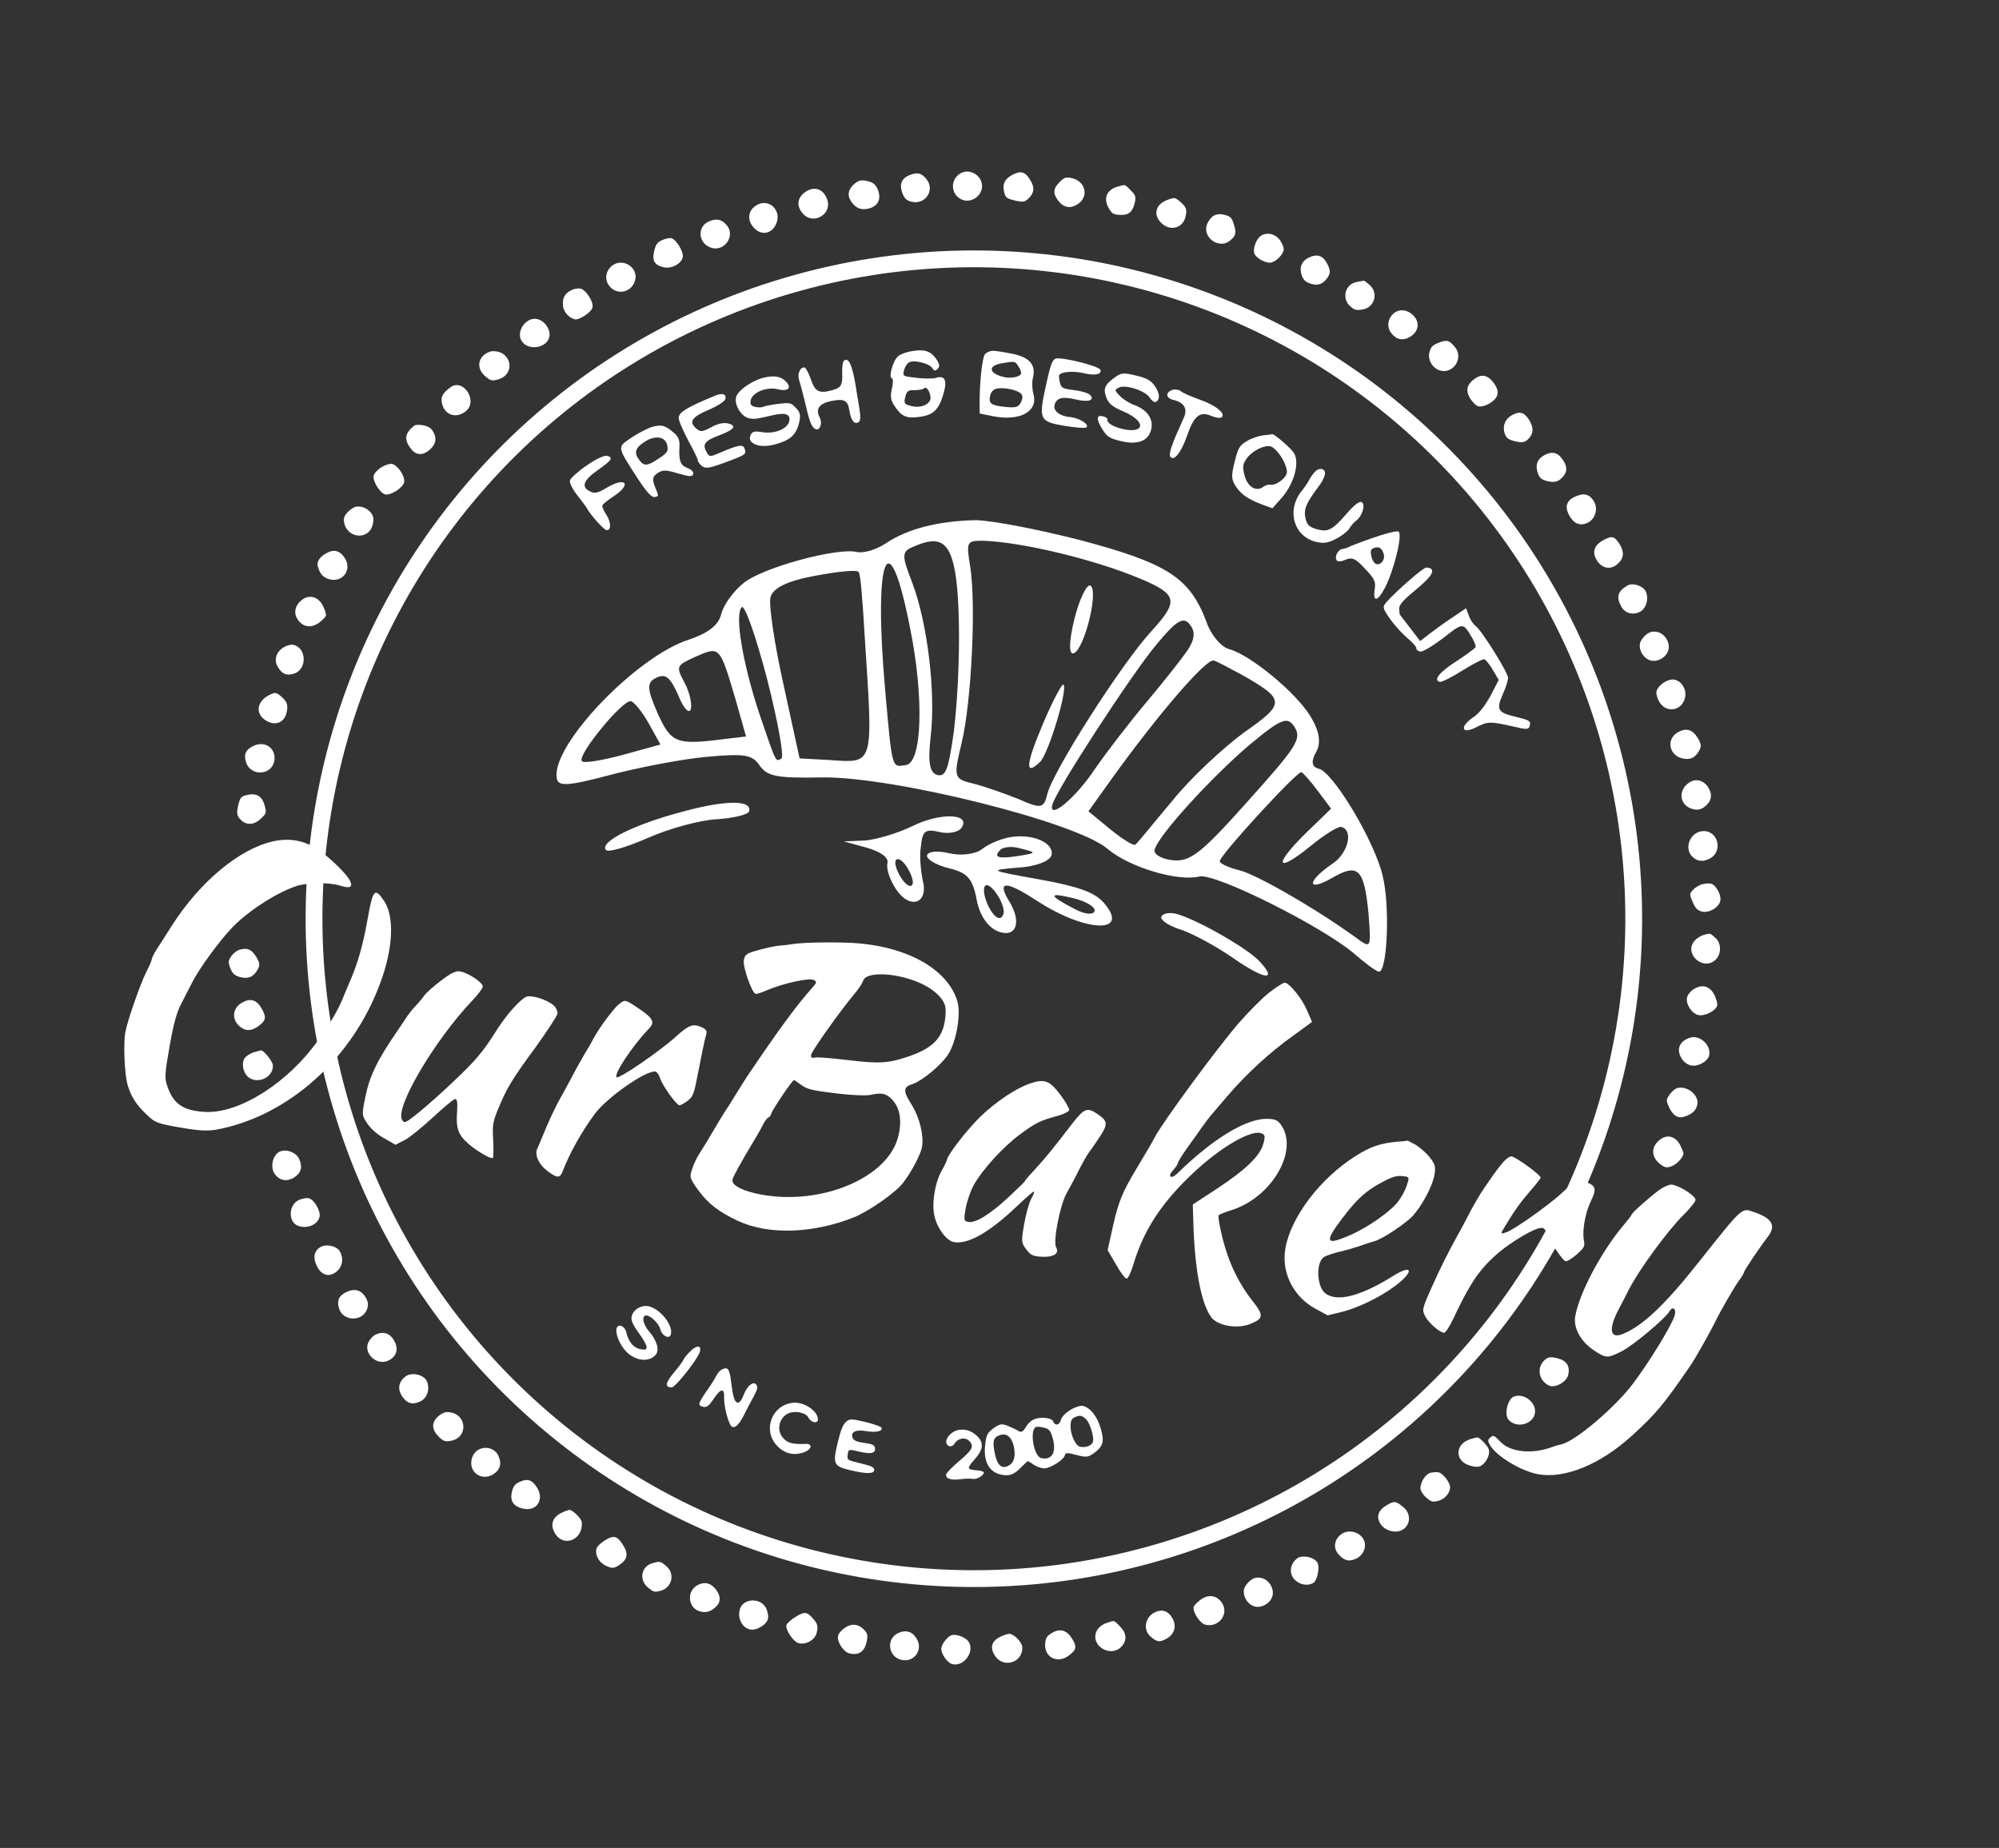 <svg width="238" height="220" viewBox="0 0 238 220" fill="none" xmlns="http://www.w3.org/2000/svg">
<rect x="0" y="0" width="238" height="220" fill="#333333" stroke="none"/>
<circle cx="115.949" cy="109.377" r="78.56" transform="rotate(13.531 115.949 109.377)" stroke="white" stroke-width="2"/>
<path d="M133.135 22.199C131.788 22.543 131.324 23.578 131.993 24.766C132.364 25.405 132.545 25.544 133.277 25.577C134.33 25.663 134.827 25.281 135.094 24.175C135.267 23.452 135.204 23.222 134.642 22.68C133.898 21.904 134.005 21.954 133.135 22.199Z" fill="white"/>
<path d="M138.923 23.83C137.689 24.297 137.31 25.377 138.061 26.322C139.067 27.591 140.781 27.311 141.14 25.82C141.357 24.917 141.254 24.654 140.483 23.99C139.888 23.489 139.82 23.473 138.923 23.83Z" fill="white"/>
<path d="M126.148 21.687C125.367 22.454 125.344 23.046 126.015 23.924C126.635 24.718 127.436 24.863 128.253 24.343C129.675 23.491 129.293 21.608 127.646 21.212C126.947 21.043 126.717 21.107 126.148 21.687Z" fill="white"/>
<path d="M144.375 25.762C144.079 26.002 143.745 26.495 143.648 26.901C143.289 28.391 145.185 29.636 146.392 28.684C147.158 28.08 147.239 27.742 146.881 26.652C146.655 25.905 146.479 25.744 145.757 25.57C145.171 25.429 144.772 25.5 144.375 25.762Z" fill="white"/>
<path d="M120.592 20.78C119.64 21.268 119.324 21.884 119.546 22.846C119.715 23.531 119.834 23.631 120.827 23.87C121.751 24.093 121.999 24.057 122.429 23.659C123.143 22.971 123.222 22.345 122.657 21.421C122.058 20.44 121.567 20.298 120.592 20.78Z" fill="white"/>
<path d="M150.145 28.059C149.586 28.402 149.134 29.584 149.348 30.184C149.515 30.678 150.539 31.283 151.186 31.271C151.782 31.272 152.67 30.458 152.833 29.781C152.882 29.578 152.731 29.112 152.486 28.742C151.978 27.879 150.929 27.579 150.145 28.059Z" fill="white"/>
<path d="M114.267 20.691C112.963 21.547 113.306 23.493 114.795 23.851C115.674 24.063 116.659 23.44 116.877 22.537C117.23 21.069 115.514 19.868 114.267 20.691Z" fill="white"/>
<path d="M156.03 30.574C155.111 30.926 154.695 31.662 154.916 32.527C155.103 33.337 155.438 33.632 156.362 33.855C157.084 34.028 157.75 33.639 158.182 32.836C158.398 32.434 158.367 32.068 158.041 31.44C157.554 30.487 156.928 30.217 156.03 30.574Z" fill="white"/>
<path d="M108.6 20.737C107.366 21.109 106.99 21.878 107.467 23.068C107.708 23.652 107.941 23.875 108.55 24.021C110.151 24.407 111.34 22.639 110.333 21.369C109.787 20.665 109.347 20.511 108.6 20.737Z" fill="white"/>
<path d="M161.537 33.571C160.143 33.809 159.702 35.542 160.768 36.468C161.278 36.925 161.459 36.968 162.229 36.843C163.667 36.616 164.159 34.871 163.053 33.912C162.736 33.645 162.458 33.411 162.408 33.423C162.362 33.412 161.964 33.483 161.537 33.571Z" fill="white"/>
<path d="M101.801 21.823C101.002 22.467 100.823 23.212 101.313 23.951C101.877 24.78 102.504 25.05 103.392 24.834C104.582 24.547 104.991 23.642 104.463 22.464C104.211 21.926 103.95 21.72 103.273 21.557C102.597 21.394 102.271 21.459 101.801 21.823Z" fill="white"/>
<path d="M166.081 37.197C165.253 37.762 165.032 38.879 165.635 39.645C166.272 40.467 167.05 40.606 167.889 40.092C168.835 39.532 169.052 38.533 168.432 37.739C167.789 36.939 166.819 36.706 166.081 37.197Z" fill="white"/>
<path d="M95.93 22.823C95.018 23.44 94.811 24.298 95.37 25.149C96.659 27.131 99.486 25.399 98.309 23.348C97.772 22.407 96.864 22.212 95.93 22.823Z" fill="white"/>
<path d="M171.429 40.752C170.565 41.07 170.347 41.28 170.179 41.98C169.988 42.77 170.441 43.667 171.237 44.026C172.875 44.755 174.377 42.68 173.206 41.299C172.558 40.522 172.27 40.429 171.429 40.752Z" fill="white"/>
<path d="M90.052 24.442C88.961 25.111 88.91 26.412 89.959 27.31C90.809 28.04 91.898 27.776 92.401 26.679C93.13 25.039 91.535 23.533 90.052 24.442Z" fill="white"/>
<path d="M175.702 45.006C174.65 45.708 174.448 46.447 175.025 47.422C175.322 47.876 175.742 48.311 175.99 48.371C176.734 48.55 178.1 47.732 178.274 47.01C178.377 46.581 178.244 46.143 177.868 45.622C177.185 44.694 176.491 44.503 175.702 45.006Z" fill="white"/>
<path d="M84.413 26.358C82.9 26.997 83.154 29.112 84.795 29.531C86.306 29.895 87.529 28.087 86.579 26.879C85.976 26.113 85.344 25.961 84.413 26.358Z" fill="white"/>
<path d="M179.977 49.45C179.149 49.919 178.836 50.823 179.192 51.721C179.371 52.17 179.637 52.354 180.403 52.538C181.17 52.723 181.491 52.68 181.854 52.362C182.58 51.724 182.641 50.975 182.098 50.056C181.477 49.07 180.946 48.895 179.977 49.45Z" fill="white"/>
<path d="M78.817 28.594C78.256 28.841 78.073 29.107 77.883 29.898C77.611 31.027 77.914 31.553 78.996 31.814C79.921 32.036 81.092 31.434 81.282 30.644C81.434 30.012 80.532 28.505 79.924 28.358C79.721 28.31 79.221 28.404 78.817 28.594Z" fill="white"/>
<path d="M183.845 54.202C183.072 54.637 182.807 55.242 183.028 56.107C183.231 56.849 183.459 57.095 184.203 57.274C185.105 57.491 185.543 57.357 186.095 56.75C186.657 56.097 186.607 55.416 185.912 54.532C185.389 53.833 184.701 53.715 183.845 54.202Z" fill="white"/>
<path d="M73.001 31.541C72.179 32.083 71.929 33.122 72.454 33.917C73.326 35.25 75.253 34.877 75.628 33.319C75.975 31.874 74.249 30.718 73.001 31.541Z" fill="white"/>
<path d="M187.791 59.022C186.534 59.484 186.231 60.247 186.826 61.345C187.352 62.332 188.109 62.657 188.995 62.249C189.959 61.812 190.319 60.514 189.726 59.607C189.236 58.868 188.66 58.681 187.791 59.022Z" fill="white"/>
<path d="M68.058 34.532C67.251 34.911 66.952 35.46 67.022 36.36C67.079 37.114 67.716 37.841 68.437 38.014C68.956 38.139 70.405 37.174 70.541 36.61C70.698 35.955 69.78 34.516 69.126 34.359C68.828 34.311 68.361 34.365 68.058 34.532Z" fill="white"/>
<path d="M190.83 64.339C189.777 64.945 189.531 65.77 190.119 66.699C190.678 67.646 191.676 67.862 192.47 67.241C193.325 66.563 193.437 65.802 192.86 64.827C192.221 63.814 191.905 63.738 190.83 64.339Z" fill="white"/>
<path d="M63.536 37.958C62.31 38.093 61.474 39.683 62.129 40.629C62.922 41.799 65.085 41.436 65.4 40.126C65.627 39.082 64.587 37.853 63.536 37.958Z" fill="white"/>
<path d="M193.707 69.736C192.587 70.422 192.407 71.072 193.036 72.226C193.448 72.994 194.384 73.267 195.225 72.848C196.004 72.486 196.364 71.188 195.918 70.364C195.552 69.703 194.328 69.336 193.707 69.736Z" fill="white"/>
<path d="M58.6 41.81C58.285 41.83 57.798 42.071 57.513 42.361C56.816 43.077 56.931 44.084 57.804 44.819C58.4 45.321 58.557 45.359 59.192 45.201C61.472 44.651 60.963 41.71 58.6 41.81Z" fill="white"/>
<path d="M196.007 75.545C195.655 75.819 195.333 76.267 195.267 76.538C195.061 77.396 195.694 78.432 196.552 78.638C197.409 78.844 198.444 78.21 198.651 77.352C198.857 76.494 198.224 75.458 197.367 75.251C196.825 75.121 196.449 75.198 196.007 75.545Z" fill="white"/>
<path d="M53.657 46.09C52.673 46.809 52.446 47.256 52.633 48.065C52.965 49.459 54.37 49.869 55.476 48.941C56.935 47.739 55.178 45.023 53.657 46.09Z" fill="white"/>
<path d="M198.839 80.932C198.131 81.096 197.355 81.745 197.224 82.287C197.159 82.558 197.293 83.092 197.527 83.507C198.327 84.941 200.227 84.682 200.613 83.079C200.901 81.882 199.906 80.663 198.839 80.932Z" fill="white"/>
<path d="M49.335 50.663C48.19 51.558 48.072 52.342 48.931 53.432C49.455 54.131 50.143 54.249 50.853 53.775C51.765 53.159 52.063 52.418 51.667 51.583C51.398 51.016 51.137 50.81 50.461 50.647C50.01 50.539 49.481 50.555 49.335 50.663Z" fill="white"/>
<path d="M199.77 87.175C198.365 87.96 198.685 89.9 200.286 90.285C201.234 90.513 201.856 90.209 202.337 89.298C202.592 88.834 202.539 88.558 202.134 87.863C201.5 86.827 200.762 86.625 199.77 87.175Z" fill="white"/>
<path d="M45.422 55.621C44.974 55.895 44.556 56.344 44.491 56.615C44.339 57.247 45.229 58.704 45.861 58.856C46.515 59.013 47.953 58.093 48.116 57.416C48.273 56.761 47.384 55.401 46.685 55.232C46.437 55.172 45.87 55.347 45.422 55.621Z" fill="white"/>
<path d="M201.121 93.161C199.7 94.109 199.975 95.942 201.576 96.328C202.14 96.463 202.516 96.387 202.958 96.039C203.78 95.401 203.919 94.623 203.406 93.782C202.88 92.892 201.893 92.63 201.121 93.161Z" fill="white"/>
<path d="M42.037 60.468C41.337 60.897 40.892 61.458 40.941 61.948C41.077 64.059 43.889 64.472 44.378 62.441C44.524 61.831 44.476 61.437 44.163 61.051C43.657 60.38 42.63 60.085 42.037 60.468Z" fill="white"/>
<path d="M202.589 98.96C201.229 99.158 200.524 100.899 201.405 101.899C201.99 102.542 202.7 102.665 203.546 102.224C205.265 101.324 204.489 98.701 202.589 98.96Z" fill="white"/>
<path d="M39.044 65.766C38.158 66.174 37.663 66.844 37.837 67.411C38.07 68.327 38.484 68.785 39.274 68.975C40.853 69.355 41.948 67.779 41.036 66.413C40.494 65.59 39.828 65.382 39.044 65.766Z" fill="white"/>
<path d="M202.671 105.262C202.34 105.349 201.842 105.635 201.58 105.931C201.134 106.397 201.134 106.492 201.536 107.401C201.841 108.119 202.107 108.398 202.626 108.523C203.461 108.724 204.62 108.072 204.815 107.259C204.978 106.581 204.298 105.343 203.712 105.202C203.486 105.147 203.025 105.18 202.671 105.262Z" fill="white"/>
<path d="M35.941 71.421C35.12 72.06 34.925 72.968 35.432 73.735C36.042 74.67 37.056 74.819 37.984 74.134C38.393 73.826 38.772 73.44 38.81 73.282C38.848 73.124 38.686 72.607 38.463 72.147C37.919 71.037 36.824 70.726 35.941 71.421Z" fill="white"/>
<path d="M202.892 111.286C202.561 111.374 202.062 111.66 201.8 111.955C200.384 113.477 202.744 115.67 204.251 114.265C204.965 113.577 204.966 112.287 204.234 111.657C203.565 111.066 203.678 111.093 202.892 111.286Z" fill="white"/>
<path d="M33.717 77.096C32.866 77.655 32.598 78.57 33.055 79.349C33.535 80.229 34.117 80.488 34.998 80.199C36.569 79.717 36.542 77.155 34.94 76.769C34.647 76.699 34.086 76.85 33.717 77.096Z" fill="white"/>
<path d="M201.698 117.735C201.311 117.953 200.938 118.412 200.862 118.729C200.672 119.519 201.402 120.65 202.192 120.84C202.936 121.019 204.292 120.342 204.444 119.71C204.498 119.484 204.347 118.922 204.124 118.462C203.591 117.403 202.677 117.135 201.698 117.735Z" fill="white"/>
<path d="M32.099 82.726C30.564 83.455 30.34 84.978 31.653 85.772C32.728 86.46 33.827 86.056 34.11 84.882C34.327 83.979 34.194 83.541 33.582 83.011C32.895 82.392 32.8 82.393 32.099 82.726Z" fill="white"/>
<path d="M201.258 123.528C199.973 123.912 199.542 124.907 200.193 125.971C200.444 126.414 200.869 126.731 201.298 126.834C202.132 127.035 203.314 126.388 203.493 125.643C203.753 124.463 202.414 123.186 201.258 123.528Z" fill="white"/>
<path d="M30.238 88.775C29.274 89.212 28.997 89.766 29.275 90.693C29.866 92.602 32.637 92.29 32.688 90.296C32.721 88.966 31.494 88.217 30.238 88.775Z" fill="white"/>
<path d="M199.667 129.547C199.436 129.611 199.045 129.947 198.795 130.293C198.395 130.865 198.362 131.001 198.638 131.641C199.103 132.78 199.765 133.202 200.545 132.936C201.477 132.634 201.907 132.236 202.075 131.536C202.347 130.407 200.873 129.193 199.667 129.547Z" fill="white"/>
<path d="M29.321 94.669C28.714 94.81 28.575 94.991 28.38 95.804C28.119 96.888 28.194 97.169 28.801 97.721C29.453 98.284 30.364 98.168 31.089 97.435C31.708 96.844 31.73 96.754 31.544 96.04C31.252 94.775 30.545 94.342 29.321 94.669Z" fill="white"/>
<path d="M197.788 135.568C196.535 136.413 196.501 137.743 197.719 138.633C198.245 139.022 198.454 139.048 199.004 138.846C199.604 138.632 200.301 137.916 200.431 137.375C200.459 137.262 200.28 136.813 200.057 136.353C199.559 135.349 198.611 135.026 197.788 135.568Z" fill="white"/>
<path d="M192.694 147.217C191.998 148.029 191.923 148.536 192.409 149.394C192.906 150.302 193.758 150.53 194.659 149.959C196.109 149.09 195.789 147.245 194.098 146.838C193.331 146.654 193.129 146.701 192.694 147.217Z" fill="white"/>
<path d="M28.623 113.037C28.072 113.143 27.375 113.859 27.239 114.423C27.201 114.581 27.306 115.037 27.495 115.441C27.748 115.979 28.008 116.185 28.662 116.342C29.61 116.57 30.232 116.266 30.713 115.355C30.968 114.891 30.915 114.615 30.51 113.921C29.956 113.047 29.533 112.826 28.623 113.037Z" fill="white"/>
<path d="M190.01 152.423C189.03 153.023 188.853 153.96 189.553 154.917C190.27 155.901 190.592 155.955 191.767 155.234C192.859 154.566 192.994 154.001 192.259 152.893C191.672 152.059 190.855 151.886 190.01 152.423Z" fill="white"/>
<path d="M28.818 119.365C27.687 120 27.535 121.325 28.521 122.184C29.213 122.78 29.928 122.785 30.8 122.135C31.667 121.507 31.742 121.096 31.154 120.07C30.57 119.022 29.814 118.793 28.818 119.365Z" fill="white"/>
<path d="M30.185 125.283C29.742 125.439 29.261 125.754 29.105 126.003C28.717 126.626 28.969 127.761 29.569 128.24C30.713 129.137 32.58 128.224 32.489 126.817C32.451 126.378 31.506 125.147 31.123 125.055C31.055 125.039 30.646 125.155 30.185 125.283Z" fill="white"/>
<path d="M183.95 161.873C182.923 162.772 183.155 164.285 184.382 164.939C185.105 165.304 186.5 164.565 186.712 163.684C186.962 162.646 186.506 161.963 185.4 161.697C184.634 161.512 184.313 161.554 183.95 161.873Z" fill="white"/>
<path d="M180.218 166.278C179.5 166.583 179.071 168.366 179.588 168.992C180.453 170.06 182.413 169.648 182.728 168.339C183.038 167.052 181.463 165.765 180.218 166.278Z" fill="white"/>
<path d="M33.14 137.197C32.424 137.693 32.188 138.974 32.678 139.713C33.22 140.536 34.105 140.725 34.995 140.199C35.84 139.662 36.059 138.95 35.623 137.985C35.233 137.127 33.884 136.683 33.14 137.197Z" fill="white"/>
<path d="M174.952 171.371C173.123 172.03 173.23 174.062 175.147 174.523C175.914 174.708 176.212 174.66 176.614 174.279C177.139 173.784 177.43 172.97 177.235 172.494C177.09 172.101 176.233 171.202 175.962 171.136C175.85 171.109 175.395 171.215 174.952 171.371Z" fill="white"/>
<path d="M35.569 142.869C34.762 143.248 34.389 144.305 34.762 145.23C35.263 146.521 37.709 146.274 38.045 144.874C38.209 144.197 37.42 142.813 36.766 142.655C36.495 142.59 35.973 142.679 35.569 142.869Z" fill="white"/>
<path d="M170.349 175.327C169.72 175.462 169.065 176.499 169.122 177.253C169.152 177.523 169.466 178.005 169.823 178.305C170.418 178.807 170.553 178.84 171.211 178.687C172.019 178.5 172.688 177.705 172.642 177.001C172.592 176.416 171.767 175.382 171.288 175.29C171.085 175.241 170.675 175.262 170.349 175.327Z" fill="white"/>
<path d="M38.133 148.477C37.377 148.941 37.232 149.742 37.73 150.745C38.28 151.833 39.171 152.095 40.054 151.4C40.764 150.83 40.952 149.849 40.467 148.991C40.101 148.33 38.832 148.049 38.133 148.477Z" fill="white"/>
<path d="M165.042 179.233C164.063 179.833 163.828 180.612 164.369 181.435C164.888 182.253 166.214 182.596 166.997 182.115C167.977 181.515 168.016 180.163 167.053 179.406C166.157 178.665 165.989 178.672 165.042 179.233Z" fill="white"/>
<path d="M41.318 153.783C40.382 154.202 40.105 154.757 40.338 155.673C40.729 157.319 43.161 157.427 43.71 155.839C43.88 155.331 43.826 154.96 43.524 154.433C43.01 153.593 42.254 153.363 41.318 153.783Z" fill="white"/>
<path d="M159.771 182.598C158.864 183.192 158.677 184.27 159.353 185.03C160.063 185.846 160.655 185.964 161.551 185.511C162.481 185.018 162.814 183.832 162.211 183.066C161.653 182.311 160.509 182.107 159.771 182.598Z" fill="white"/>
<path d="M44.771 158.866C44.429 158.998 44.039 159.43 43.851 159.815C43.238 161.172 44.928 162.677 46.295 161.955C47.197 161.48 47.465 160.661 46.979 159.707C46.492 158.754 45.708 158.446 44.771 158.866Z" fill="white"/>
<path d="M154.377 185.576C153.445 186.378 153.461 187.6 154.395 188.279C155.041 188.769 156.014 188.788 156.478 188.35C156.885 187.947 157.142 186.48 156.846 186.027C156.44 185.332 154.93 185.064 154.377 185.576Z" fill="white"/>
<path d="M48.208 163.92C47.431 164.569 47.331 165.381 47.867 166.227C48.471 167.089 49.092 167.286 50.034 166.844C50.841 166.465 51.214 165.408 50.84 164.482C50.518 163.64 48.934 163.283 48.208 163.92Z" fill="white"/>
<path d="M148.863 188.166C148.511 188.439 148.188 188.887 148.123 189.158C147.916 190.016 148.55 191.052 149.407 191.259C150.264 191.465 151.3 190.83 151.506 189.972C151.713 189.114 151.079 188.078 150.222 187.872C149.681 187.742 149.304 187.818 148.863 188.166Z" fill="white"/>
<path d="M53.212 168.11C52.903 168.107 52.382 168.388 52.064 168.717C51.339 169.451 51.43 170.261 52.281 171.087C52.786 171.566 52.984 171.638 53.602 171.548C55.911 171.172 55.576 168.105 53.212 168.11Z" fill="white"/>
<path d="M142.946 190.445C142.538 190.752 142.158 191.139 142.12 191.297C141.974 191.906 142.863 193.267 143.517 193.424C145.096 193.804 146.354 192.148 145.498 190.844C144.888 189.909 143.874 189.76 142.946 190.445Z" fill="white"/>
<path d="M56.953 172.593C56.562 172.834 56.278 173.219 56.158 173.716C55.783 175.274 57.357 176.369 58.706 175.523C59.546 175.009 59.776 174.252 59.334 173.31C58.927 172.423 57.833 172.112 56.953 172.593Z" fill="white"/>
<path d="M137.529 191.936C136.323 192.482 136.044 194.039 136.996 194.841C137.767 195.504 138.066 195.552 138.923 195.066C139.863 194.528 140.131 193.517 139.543 192.588C139.069 191.781 138.341 191.534 137.529 191.936Z" fill="white"/>
<path d="M61.854 176.424C61.316 176.677 61.11 176.938 60.952 177.592C60.691 178.676 61.108 179.326 62.235 179.597C63.859 179.988 64.843 178.576 63.953 177.12C63.348 176.162 62.818 175.987 61.854 176.424Z" fill="white"/>
<path d="M131.705 193.233C131.211 193.401 130.764 193.771 130.576 194.156C129.724 195.91 132.264 197.452 133.574 195.976C134.198 195.266 134.123 194.388 133.351 193.629C132.585 192.848 132.72 192.88 131.705 193.233Z" fill="white"/>
<path d="M66.809 180.124C65.75 180.658 65.482 181.573 66.081 182.553C67.137 184.312 69.514 183.26 69.254 181.167C69.2 180.795 68.281 179.858 67.852 179.754C67.739 179.727 67.268 179.901 66.809 180.124Z" fill="white"/>
<path d="M125.216 194.418C124.628 194.778 124.5 195.01 124.433 195.687C124.312 197.282 125.877 198.113 127.214 197.12C128.17 196.419 128.252 196.08 127.635 195.072C126.996 194.058 126.195 193.818 125.216 194.418Z" fill="white"/>
<path d="M71.986 183.4C71.51 183.692 71.069 184.135 71.004 184.406C70.836 185.202 71.362 186.093 72.231 186.445C72.898 186.749 73.123 186.708 73.744 186.308C74.712 185.657 74.847 184.997 74.173 183.927C73.483 182.829 73.077 182.732 71.986 183.4Z" fill="white"/>
<path d="M119.097 194.857C118.066 195.373 117.837 196.13 118.424 197.059C119.377 198.65 121.73 197.998 121.719 196.156C121.714 195.582 120.908 194.671 120.253 194.514C120.073 194.47 119.557 194.633 119.097 194.857Z" fill="white"/>
<path d="M77.709 186.091C76.333 186.453 76.032 188.1 77.171 189.019C77.851 189.565 77.919 189.581 78.71 189.366C80.024 188.965 80.387 187.357 79.338 186.46C78.647 185.863 78.579 185.847 77.709 186.091Z" fill="white"/>
<path d="M113.244 194.69C112.823 194.852 112.216 195.59 112.086 196.131C111.939 196.741 112.743 197.962 113.397 198.119C114.75 198.445 116.063 196.659 115.344 195.482C115.001 194.922 113.822 194.471 113.244 194.69Z" fill="white"/>
<path d="M83.177 188.65C81.681 189.317 81.851 191.484 83.407 191.858C84.174 192.043 84.752 191.824 85.399 191.119C85.833 190.603 85.782 189.922 85.197 189.184C84.628 188.474 83.957 188.288 83.177 188.65Z" fill="white"/>
<path d="M106.911 194.433C105.487 195.094 105.736 197.232 107.293 197.606C108.826 197.975 109.966 196.411 109.122 195.061C108.608 194.221 107.852 193.991 106.911 194.433Z" fill="white"/>
<path d="M88.811 190.722C87.517 191.342 87.846 193.642 89.267 193.984C90.034 194.169 91.254 193.459 91.434 192.714C91.499 192.443 91.415 191.898 91.226 191.494C90.836 190.636 89.725 190.297 88.811 190.722Z" fill="white"/>
<path d="M94.679 192.515C94.147 192.841 93.684 193.279 93.635 193.482C93.499 194.047 94.468 195.474 95.099 195.626C95.979 195.838 97.031 195.231 97.233 194.396C97.433 193.561 97.353 193.302 96.711 192.598C96.052 191.867 95.77 191.847 94.679 192.515Z" fill="white"/>
<path d="M100.603 193.774C100.206 194.037 99.838 194.474 99.779 194.722C99.61 195.422 100.409 196.665 101.13 196.839C102.213 197.099 102.89 196.665 103.156 195.559C103.346 194.769 103.299 194.471 102.918 194.069C102.237 193.331 101.426 193.232 100.603 193.774Z" fill="white"/>
<path d="M116.116 61.928C111.693 62.03 108.06 62.951 105.493 64.667C104.314 65.461 102.773 65.898 102.009 65.714C99.718 65.163 90.89 67.527 88.557 69.389C87.337 70.353 86.124 72.036 85.859 73.139C85.553 74.412 84.333 75.375 81.99 76.158C75.763 78.16 65.695 88.664 66.28 92.576C66.374 93.675 67.559 93.602 72.543 92.287C75.901 91.39 81.079 90.391 84.019 90.112C88.609 89.69 89.563 89.83 90.421 91.114C91.364 92.418 92.382 92.663 97.885 92.551C106.352 92.434 128.288 97.892 131.916 101.099C134.454 103.236 140.227 104.984 142.804 104.348C144.62 103.887 157.442 110.294 161.239 113.542C162.497 114.653 163.797 115.594 164.136 115.675C165.155 115.92 165.53 108.021 164.629 104.303C163.66 100.12 158.719 91.929 157.022 91.521C156.174 91.317 156.062 90.661 156.687 89.555C157.313 88.449 157.11 87.053 156.014 85.264C154.275 82.421 148.88 77.981 146.354 77.283C145.421 77.059 144.159 75.588 143.637 74.026C141.665 68.794 139.025 67.081 128.818 64.356C123.747 63.046 118.001 61.932 116.116 61.928ZM135.802 68.909C140.2 70.775 140.376 71.536 137.085 75.142C133.562 78.963 125.356 91.8 124.702 94.516C124.273 96.297 123.914 96.301 121.236 95.118C119.515 94.434 117.116 93.588 115.843 93.281C113.552 92.73 113.508 92.54 114.488 88.467C115.672 83.545 116.226 71.918 115.509 67.437C115.039 64.541 115.08 64.371 116.964 64.376C121.601 64.504 130.341 66.607 135.802 68.909ZM113.56 67.327C114.417 70.855 114.353 80.445 113.565 87.078C112.928 91.592 112.618 92.505 111.6 92.26C110.667 92.036 110.464 90.64 110.798 87.758C111.429 82.524 110.446 74.298 108.647 69.466C107.261 65.901 107.322 65.646 109.009 64.975C111.709 63.829 112.9 64.475 113.56 67.327ZM141.381 77.433C140.691 78.434 138.493 81.227 136.482 83.615C134.471 86.004 131.729 89.564 130.35 91.566C128.093 94.972 124.836 97.69 125.285 95.823C125.694 94.126 134.8 80.159 137.691 76.725C140.1 73.803 140.922 73.373 141.671 74.361C142.357 75.244 142.237 76.113 141.381 77.433ZM108.355 74.782C110.037 83.087 109.788 90.837 107.843 91.087C106.172 91.313 106.24 91.778 105.394 82.239C103.961 66.184 105.783 61.595 108.355 74.782ZM102.943 75.634C103.972 91.502 104.136 90.823 98.565 90.47L95.198 90.288L93.278 81.478C92.198 76.639 91.522 71.988 91.726 71.14C91.992 70.036 93.635 69.175 97.017 68.553C99.743 68.042 102.048 67.788 102.242 68.104C102.455 68.335 102.718 71.72 102.943 75.634ZM147.863 80.34C153.076 83.3 153.058 83.744 148.093 87.218C145.695 88.975 141.769 92.608 139.591 95.316C137.329 98.003 135.402 100.412 135.192 100.541C134.961 100.755 133.641 99.898 132.212 98.747L129.589 96.589L132.162 92.989C137.703 85.256 143.57 78.409 144.503 78.633C144.843 78.715 146.353 79.527 147.863 80.34ZM148.547 95.406C143.013 101.615 141.688 102.643 139.59 102.407C138.277 102.271 137.34 101.686 137.463 101.177C137.871 99.48 144.203 92.565 148.72 88.715C152.65 85.442 153.326 85.245 154.163 86.614C155.001 87.982 154.311 88.983 148.547 95.406ZM93.039 90.307C92.322 90.673 92.495 91.074 90.387 84.911C88.364 78.769 87.468 73.167 88.307 72.292C88.664 71.929 89.989 75.749 91.303 80.733C92.597 85.802 93.375 90.029 93.039 90.307ZM156.919 94.189L158.482 96.271L155.439 99.219C151.556 103.043 151.946 104.034 155.961 100.781C157.642 99.39 159.326 98.359 159.666 98.441C161.193 98.808 160.519 101.609 158.604 102.853C155.595 104.912 155.543 106.246 158.555 104.547C161.693 102.699 162.419 103.412 162.932 108.743C163.242 112.677 163.201 112.847 161.966 112.011C157.321 108.559 149.682 104.118 147.56 103.607C146.203 103.28 145.161 102.76 145.222 102.506C145.447 101.572 154.442 91.797 154.951 91.92C155.185 92.066 156.04 92.99 156.919 94.189ZM87.513 83.053L88.824 87.677L86.329 87.974C80.493 88.724 79.919 88.496 78.278 84.87C77.004 81.96 76.997 81.24 78.114 80.701C79.232 80.162 79.764 80.559 80.758 82.773C81.364 84.356 82.09 85.069 82.254 84.39C82.417 83.711 82.044 82.275 81.485 81.243C80.43 79.284 80.536 79.219 82.855 78.161C85.66 76.951 85.68 76.866 87.513 83.053ZM77.252 86.149L78.629 88.635L74.11 89.881C71.618 90.538 69.462 90.917 69.268 90.602C68.733 89.844 74.178 83.255 75.112 83.48C75.536 83.582 76.499 84.801 77.252 86.149Z" fill="white"/>
<path d="M127.886 73.826C127.252 76.457 127.245 77.981 127.836 77.764C128.406 77.632 129.215 75.762 129.726 73.641C130.216 71.604 130.285 69.825 129.776 69.703C129.351 69.601 128.457 71.45 127.886 73.826Z" fill="white"/>
<path d="M124.225 86.052C122.152 90.939 121.954 92.508 123.822 90.713C124.871 89.709 127.256 81.665 126.577 81.501C126.408 81.461 125.283 83.524 124.225 86.052Z" fill="white"/>
<path d="M108.605 98.362C106.877 99.203 104.364 99.945 102.989 100.063L100.45 100.17L103.23 100.928C104.907 101.422 105.823 102.091 105.659 102.77C105.496 103.449 105.974 104.82 106.703 105.894C108.355 108.356 110.613 107.553 109.847 104.765C109.648 103.73 109.442 101.974 109.643 100.766C109.817 98.923 110.153 98.644 111.85 99.053C112.953 99.318 114.179 99.075 114.492 98.522C115.62 96.818 111.872 96.724 108.605 98.362ZM108.666 105.199C108.543 105.708 107.97 105.48 107.434 104.723C106.898 103.965 106.508 102.974 106.61 102.55C106.733 102.041 107.306 102.268 107.842 103.026C108.378 103.783 108.768 104.775 108.666 105.199Z" fill="white"/>
<path d="M120.323 99.656C119.203 99.835 117.705 100.462 116.928 101.083C116.15 101.704 114.395 101.91 113.037 101.583C111.679 101.257 110.494 101.33 110.372 101.84C110.27 102.264 111.441 102.994 112.968 103.362C115.174 103.893 115.815 104.586 116.282 107.122C116.638 109.003 117.645 110.412 118.792 110.868C120.917 111.738 121.726 109.868 120.179 107.342C118.633 104.815 119.712 104.806 123.438 107.228C129.336 111.071 134.693 111.193 131.379 107.433C130.245 106.173 128.25 105.513 123.691 104.686C117.754 103.616 117.67 103.596 121.244 103.289C123.339 103.165 125.027 102.494 125.19 101.815C125.537 100.372 123.029 99.23 120.323 99.656ZM121.592 101.846C118.97 102.293 118.207 102.109 119.046 101.234C119.423 100.786 120.608 100.712 121.606 101.042C123.388 101.471 123.367 101.556 121.592 101.846ZM130.329 108.438C130.206 108.947 129.232 108.892 127.956 108.226C124.766 106.56 124.763 106.2 127.818 106.936C129.345 107.303 130.431 108.013 130.329 108.438ZM118.883 106.76C119.334 107.497 119.574 108.363 119.493 108.703C119.186 109.975 118.057 109.075 117.362 107.113C116.708 104.98 117.659 104.76 118.883 106.76Z" fill="white"/>
<path d="M81.092 96.678C75.432 98.189 71.449 100.193 72.114 101.161C72.286 101.561 74.609 100.864 77.118 99.762C79.733 98.596 83.471 97.61 85.376 97.53C87.385 97.385 89.097 96.989 89.199 96.564C89.525 95.207 86.287 95.235 81.092 96.678Z" fill="white"/>
<path d="M138.304 109.071C138.009 109.435 139.03 110.173 140.418 110.619C141.879 111.066 144.724 112.618 146.766 114.02C150.556 116.675 152.165 116.83 149.983 114.476C148.674 113.006 142.911 109.681 140.281 108.862C139.404 108.565 138.525 108.706 138.304 109.071Z" fill="white"/>
<path d="M125.661 42.704C125.295 42.83 125.042 43.501 124.503 45.996C123.639 49.969 123.763 50.212 126.876 50.717C128.051 50.908 129.131 50.985 129.303 50.905C129.833 50.605 128.515 49.739 127.407 49.655C126.182 49.543 125.385 48.924 125.552 48.232C125.76 47.367 126.478 47.173 128.036 47.548C129.593 47.923 130.39 47.657 129.78 47.022C129.591 46.793 128.761 46.563 127.904 46.448C126.571 46.28 126.347 46.196 126.212 45.614C126.116 45.255 126.062 44.845 126.096 44.701C126.2 44.268 127.732 44.118 129.001 44.423C130.357 44.75 131.19 44.584 131.02 44.024C130.85 43.587 126.364 42.446 125.661 42.704Z" fill="white"/>
<path d="M132.612 45.018C131.468 45.841 131.307 46.382 131.799 47.508C132.056 48.088 132.57 48.487 133.625 48.924C135.344 49.642 136.209 50.614 135.493 51.052C134.634 51.577 131.676 50.682 131.849 49.961C131.884 49.817 131.652 49.639 131.335 49.563C130.527 49.368 130.496 49.88 131.24 51.096C131.788 51.991 132.106 52.19 133.462 52.516C135.453 52.995 136.729 52.509 137.062 51.124C137.354 49.913 136.61 48.818 135.13 48.248C134.48 48.031 133.663 47.498 133.299 47.106C132.667 46.435 132.674 46.406 133.262 46.12C134.108 45.775 136.425 46.546 136.9 47.362C137.097 47.684 137.408 47.912 137.573 47.86C138.14 47.66 138.104 46.797 137.484 45.946C137.004 45.281 136.548 45.019 135.221 44.7C133.721 44.339 133.47 44.37 132.612 45.018Z" fill="white"/>
<path d="M139.633 46.402C138.743 46.676 138.756 47.381 139.68 47.603C141.006 47.923 141.438 48.667 140.929 49.766C139.574 52.735 139.117 53.999 139.336 54.357C139.73 55.001 140.642 53.877 141.343 51.849C142.157 49.481 142.872 48.921 144.252 49.528C144.808 49.753 145.312 49.813 145.469 49.668C145.947 49.203 144.665 48.193 142.773 47.555C141.792 47.196 140.795 46.773 140.599 46.574C140.367 46.396 139.956 46.327 139.633 46.402Z" fill="white"/>
<path d="M118.32 41.761C117.96 41.736 117.487 41.927 117.28 42.152C116.939 42.558 116.619 45.533 116.628 48.159L116.645 49.231L118.245 49.555C121.482 50.182 123.637 48.961 123.036 46.894C122.888 46.37 122.851 45.506 122.976 44.987C123.344 43.458 122.638 42.587 120.67 42.143C119.769 41.957 118.709 41.794 118.32 41.761ZM121.28 43.664C121.485 43.957 121.61 44.323 121.575 44.467C121.478 44.871 120.358 45.089 119.521 44.888C117.675 44.444 117.566 43.502 119.37 43.234C120.864 42.984 120.864 42.984 121.28 43.664ZM121.575 46.878C121.793 47.113 121.767 47.473 121.541 47.907C121.251 48.478 120.957 48.56 119.732 48.448C117.975 48.27 117.663 48.042 117.899 47.061C118.011 46.6 118.325 46.309 118.799 46.24C119.712 46.124 121.132 46.435 121.575 46.878Z" fill="white"/>
<path d="M108.512 41.812C107.909 41.911 107.206 42.169 106.934 42.409C106.334 42.874 105.748 44.931 106.18 45.035C106.353 45.076 106.344 45.623 106.191 46.258C105.976 47.152 106.038 47.655 106.49 48.313C107.314 49.58 107.921 49.848 109.438 49.633C111.105 49.424 111.769 48.821 112.328 46.88C112.81 45.257 112.502 44.633 111.376 45.003C111.081 45.085 110.074 45.087 109.152 44.987C107.488 44.8 107.459 44.793 107.626 44.101C107.716 43.726 107.971 43.299 108.222 43.146C108.794 42.795 110.662 43.275 110.991 43.812C111.21 44.17 111.354 44.205 111.64 43.907C111.918 43.638 111.872 43.322 111.442 42.7C110.779 41.778 110.043 41.539 108.512 41.812ZM110.765 47.542C110.605 48.205 109.565 48.596 108.556 48.353C107.661 48.138 107.596 48.03 107.776 47.28C107.95 46.559 108.136 46.421 108.891 46.45C109.381 46.446 109.92 46.362 110.048 46.209C110.362 45.919 110.904 46.965 110.765 47.542Z" fill="white"/>
<path d="M150.382 51.826C149.814 51.903 148.917 52.206 148.409 52.542C147.593 53.017 147.387 53.364 147.006 54.951C146.616 56.444 146.613 56.962 146.95 57.592C147.542 58.681 148.419 59.349 150.065 59.99L151.495 60.517L152.628 59.233C154.109 57.514 154.771 55.019 154.034 53.895C153.604 53.273 151.632 51.578 151.453 51.688C151.446 51.716 150.943 51.778 150.382 51.826ZM152.607 54.498C153.024 55.178 153.29 55.975 153.206 56.321C153.04 57.013 151.831 57.851 151.225 57.706C151.023 57.657 150.629 57.776 150.364 57.986C149.52 58.577 148.514 57.938 148.171 56.574C147.903 55.533 147.972 55.244 148.441 54.564C149.117 53.658 150.507 52.955 151.286 53.143C151.603 53.219 152.191 53.818 152.607 54.498Z" fill="white"/>
<path d="M156.694 56.031C156.501 56.198 156.152 56.633 155.94 57.009C155.756 57.392 155.287 58.073 154.896 58.558C153.167 60.797 154.05 63.848 156.639 64.501C157.591 64.731 158.13 64.647 159.075 64.142C159.735 63.812 160.449 63.252 160.648 62.933C160.818 62.608 161.195 62.18 161.453 61.998C162.189 61.473 162.63 60.023 162.11 59.776C161.835 59.649 161.235 60.114 160.309 61.173C158.699 63.044 158.14 63.337 156.957 63.052C155.832 62.782 155.52 62.432 155.374 61.389C155.251 60.505 155.661 59.689 156.963 57.957C157.311 57.523 157.644 56.901 157.728 56.554C157.887 55.891 157.287 55.594 156.694 56.031Z" fill="white"/>
<path d="M100.449 42.984C100.327 43.108 100.253 43.669 100.266 44.252C100.337 45.856 100.174 46.153 99.097 46.443C97.554 46.896 97.034 46.648 96.539 45.156C96.288 44.424 95.951 43.794 95.807 43.759C95.287 43.634 94.892 44.516 95.144 45.247C95.269 45.613 95.619 46.949 95.925 48.212C96.412 50.374 96.691 50.991 97.181 51.109C97.672 51.227 97.923 50.31 97.586 49.68C97.081 48.735 97.514 48.076 98.807 47.777C100.481 47.417 100.921 47.614 101.119 48.822C101.31 50.057 101.703 50.579 102.24 50.251C102.455 50.119 102.478 49.515 102.296 48.494C102.166 47.639 101.963 46.583 101.916 46.145C101.474 43.414 101.012 42.418 100.449 42.984Z" fill="white"/>
<path d="M91.197 44.907C89.731 45.165 87.835 46.448 87.634 47.285C87.412 48.208 88.244 49.568 89.11 49.776C89.744 49.929 89.931 49.913 91.935 49.449C93.522 49.068 94.165 49.314 93.963 50.151C93.741 51.074 92.25 51.691 90.722 51.446C89.814 51.288 89.52 51.37 89.337 51.875C88.964 52.793 90.408 53.384 92.131 52.945C93.984 52.475 94.748 51.835 95.117 50.428C95.353 49.448 95.285 49.096 94.77 48.575C94.189 47.947 94.073 47.919 92.693 48.075C91.874 48.183 91.076 48.327 90.868 48.429C90.696 48.51 90.265 48.528 89.89 48.438C89.399 48.32 89.268 48.105 89.386 47.615C89.608 46.692 91.293 46.029 92.562 46.335C93.774 46.626 94.26 46.255 93.671 45.533C93.125 44.883 92.353 44.667 91.197 44.907Z" fill="white"/>
<path d="M163.4 64.053C161.936 64.555 160.652 65.07 160.545 65.136C160.431 65.231 160.108 65.305 159.82 65.358C159.252 65.435 158.808 66.396 159.207 66.767C159.301 66.881 159.704 66.856 160.048 66.695C161.001 66.283 161.334 66.424 162.641 67.838C163.637 68.901 163.82 69.281 163.676 70.131C163.439 71.753 164.013 71.647 164.912 69.941C166.03 67.707 167.036 63.524 166.487 63.27C166.263 63.186 164.87 63.522 163.4 64.053ZM164.726 65.898C164.962 66.565 164.45 67.296 163.873 67.158C163.642 67.102 163.351 66.666 163.275 66.22C163.132 65.545 163.203 65.379 163.604 65.231C164.171 65.032 164.518 65.238 164.726 65.898Z" fill="white"/>
<path d="M85.078 47.128C81.687 48.539 80.792 49.087 80.806 49.792C80.816 50.13 81.352 51.327 81.959 52.48C82.595 53.641 83.108 54.679 83.081 54.795C83.053 54.91 83.257 55.203 83.532 55.453C83.96 55.831 84.435 55.762 86.379 55.039C88.824 54.133 88.896 54.089 88.638 53.386C88.461 52.855 87.85 52.983 85.707 53.901C84.481 54.43 84.452 54.423 84.093 53.757C83.603 52.876 83.952 52.441 85.659 51.815C87.438 51.144 87.765 50.673 86.669 50.41C86.15 50.285 85.41 50.442 84.665 50.873C83.583 51.437 83.397 51.453 82.867 50.99C81.989 50.199 82.366 49.649 84.373 48.789C85.391 48.363 86.293 47.786 86.362 47.498C86.508 46.892 85.996 46.738 85.078 47.128Z" fill="white"/>
<path d="M169.785 67.573C169.375 67.627 166.283 70.332 165.114 71.637C164.566 72.268 164.574 72.362 165.528 73.721C166.075 74.493 167.019 75.514 167.628 76.026C168.216 76.503 168.666 77.039 168.632 77.183C168.597 77.328 168.8 77.499 169.088 77.568C169.377 77.637 170.558 76.914 171.823 75.968C174.232 74.076 174.167 74.091 175.277 75.945C175.533 76.403 175.724 76.876 175.69 77.02C175.655 77.165 174.654 77.9 173.459 78.681C171.405 79.987 170.587 80.98 171.423 81.181C171.625 81.23 172.836 80.636 174.095 79.841C175.355 79.045 176.537 78.445 176.71 78.487C176.883 78.528 177.356 79.1 177.743 79.773L178.437 80.947L177.468 82.819C176.816 84.005 176.105 84.932 175.454 85.356C173.666 86.573 174.019 87.513 175.874 86.525C177.128 85.88 177.466 85.87 180.271 86.515C181.8 86.883 182.016 86.874 182.141 86.354C182.266 85.835 182.078 85.729 180.462 85.34C178.27 84.812 178.102 84.497 178.97 82.54C179.301 81.796 179.56 80.973 179.543 80.663C179.494 79.98 176.341 74.949 175.682 74.516C175.421 74.331 175.035 73.781 174.88 73.285L174.541 72.41L173.082 73.402C172.252 73.935 171.029 74.831 170.321 75.362L169.085 76.316L167.876 74.743C167.228 73.885 166.668 73.171 166.668 73.171C166.639 73.164 166.615 72.883 166.583 72.51C166.543 72.042 167.048 71.462 168.456 70.305C170.249 68.814 170.789 68.09 170.39 67.719C170.26 67.627 170 67.564 169.785 67.573Z" fill="white"/>
<path d="M77.462 50.88C76.924 51.086 75.842 51.65 75.077 52.167C73.467 53.275 73.444 53.117 75.91 56.946C76.961 58.541 77.557 59.234 77.938 59.173C78.412 59.104 78.426 59.046 78.139 58.336C77.595 57.046 77.629 56.779 78.323 56.305C78.902 55.926 79.269 55.923 80.72 56.363C82.09 56.754 82.45 56.78 82.534 56.434C82.596 56.174 82.327 55.896 81.851 55.72C81.013 55.397 80.807 54.859 80.894 53.231C80.944 52.389 80.774 51.952 80.158 51.468C79.15 50.584 78.682 50.502 77.462 50.88ZM79.445 53.036C79.588 53.711 79.446 53.921 78.394 54.614C77.013 55.532 76.647 55.536 76.034 54.656C75.466 53.848 75.662 53.285 76.814 52.555C78.038 51.781 79.242 51.98 79.445 53.036Z" fill="white"/>
<path d="M69.838 55.423C68.815 56.123 67.916 56.944 67.853 57.203C67.784 57.492 68.179 58.258 68.74 58.973C69.278 59.652 69.831 60.396 69.934 60.603C70.336 61.341 71.855 63.019 72.172 63.095C72.778 63.241 72.783 62.205 72.207 61.303C71.893 60.831 71.673 60.35 71.715 60.178C71.75 60.033 72.357 59.538 73.044 59.093C75.29 57.62 74.505 56.699 72.186 58.094C71.148 58.729 70.767 58.79 70.174 58.464C69.169 57.947 69.486 57.139 71.21 55.936C72.862 54.777 73.061 54.459 72.253 54.265C71.936 54.188 70.868 54.694 69.838 55.423Z" fill="white"/>
<path d="M151.162 118.123C150.316 118.784 148.643 120.462 147.423 121.868C144.771 124.968 138.522 133.459 137.517 135.336C137.187 135.98 136.645 136.911 135.233 139.256C133.625 141.945 133.146 143.131 132.518 145.938L131.875 148.824L132.87 150.539C133.404 151.497 133.974 152.246 134.141 152.221C134.307 152.196 134.646 151.499 134.903 150.653C136.161 146.417 138.304 143.147 142.181 139.533C145.349 136.578 148.902 134.502 150.127 134.907C150.611 135.073 150.667 135.218 150.427 136.121C150.064 137.57 148.37 139.217 144.915 141.5L142.015 143.394L142.062 144.97C142.189 150.854 142.973 155.153 144.217 156.83C144.961 157.826 147.293 158.236 148.803 157.637C150.458 156.983 150.497 156.611 149.125 154.884C147.733 153.126 146.602 150.955 145.918 148.701C145.45 147.213 145.009 145.11 145.079 144.717C145.097 144.612 145.769 144.325 146.567 144.087C151.48 142.574 154.765 136.803 152.43 133.799C152.079 133.332 151.748 133.219 150.86 133.198C148.354 133.163 144.422 135.551 140.181 139.695C139.431 140.427 138.948 140.099 139.65 139.331C139.946 139.032 140.203 138.645 140.236 138.462C140.268 138.278 140.761 137.473 141.332 136.682C141.903 135.891 142.723 134.766 143.126 134.161C143.556 133.561 144.047 132.918 144.215 132.732C144.383 132.545 145.237 131.534 146.121 130.501C148.367 127.87 151.203 125.262 153.919 123.335L156.213 121.659L155.596 120.253C155.048 118.914 153.56 117.086 152.983 116.984C152.826 116.956 152.034 117.466 151.162 118.123Z" fill="white"/>
<path d="M32.563 100.15C28.518 101.032 23.802 104.957 20.408 110.276C19.733 111.346 18.948 112.586 18.655 113.021C18.362 113.456 18.104 114.004 18.067 114.214C18.025 114.45 17.713 115.151 17.383 115.796C16.729 117.059 15.149 121.589 14.918 122.9C14.674 124.288 14.83 127.855 15.177 129.105C15.597 130.556 16.231 131.56 17.533 132.761C18.483 133.658 18.709 133.752 21.435 134.231C23.61 134.614 24.655 134.662 25.71 134.497C34.281 132.925 42.007 126.017 45.303 116.952C46.801 112.893 46.97 109.168 45.758 107.307C44.627 105.595 44.393 105.851 43.766 109.415C43.222 112.507 42.58 114.771 41.549 117.102C41.276 117.73 40.901 118.636 40.708 119.116C40.203 120.297 39.315 121.815 37.95 123.737C34.374 128.862 28.532 132.589 24.408 132.377C21.79 132.213 20.655 131.446 19.922 129.318C19.58 128.339 19.62 127.806 20.192 124.557C20.667 121.858 21.033 120.544 21.562 119.53C21.936 118.785 22.586 117.549 22.96 116.804C23.7 115.367 25.914 112.299 27.416 110.672C29.259 108.646 32.713 106.363 35.271 105.489C36.561 105.067 39.217 105.021 40.495 105.435C41.699 105.809 42.054 105.628 41.655 104.829C41.342 104.152 39.573 102.382 38.208 101.386C36.461 100.106 34.667 99.709 32.563 100.15Z" fill="white"/>
<path d="M101.351 112.25C99.047 112.142 95.66 112.195 94.438 112.385C93.991 112.468 93.247 112.554 92.783 112.58C92.345 112.611 91.223 112.846 90.342 113.096C88.869 113.485 88.679 113.641 88.559 114.322C88.421 115.109 89.543 118.251 89.962 118.324C90.093 118.348 90.664 118.178 91.222 117.925C93.237 117.063 96.415 116.353 96.924 116.685C97.22 116.846 97.218 117.007 96.949 117.311C95.561 118.904 95.008 119.59 93.839 121.168C93.1 122.145 92.058 123.61 91.513 124.406C90.968 125.201 90.139 126.379 89.696 127.058C89.231 127.705 88.485 128.871 88.032 129.602C87.58 130.333 87.011 131.259 86.75 131.672C86.466 132.055 86.004 132.838 85.667 133.373C84.201 135.871 83.748 136.602 83.265 137.354C82.972 137.789 82.589 138.586 82.404 139.175C82.072 140.143 82.106 140.257 83.125 141.679C84.301 143.291 85.56 144.269 87.856 145.348C91.502 147.043 96.801 146.868 101.683 144.917C103.457 144.202 106.661 141.956 107.507 140.835C108.52 139.528 109.62 137.425 109.772 136.56C110.012 135.197 109.493 133.08 108.57 131.567C107.487 129.89 107.518 129.409 108.632 129.065C109.751 128.695 111.928 126.916 112.832 125.617C113.851 124.121 114.451 120.714 113.97 119.144C112.758 115.284 107.805 112.575 101.351 112.25ZM109.484 117.004C111.04 117.683 112.185 118.695 112.5 119.669C112.633 119.989 112.607 120.903 112.474 121.663C112.123 123.655 110.919 124.821 108.33 125.716C105.798 126.594 104.76 126.655 101.055 126.219C99.097 125.983 97.261 125.822 97.003 125.912C96.639 125.983 96.517 125.907 96.577 125.567C96.66 125.095 100.107 120.244 101.641 118.434C102.149 117.848 102.664 117.074 102.776 116.742C103.132 115.643 106.647 115.775 109.484 117.004ZM106.383 131.101C107.231 132.115 107.404 133.739 106.863 135.589C105.438 140.309 97.776 143.473 90.754 142.238C88.5 141.841 87.085 141.133 87.204 140.452C87.264 140.111 88.141 138.509 89.593 136.09C90.046 135.359 90.592 134.402 90.806 133.953C91.02 133.504 91.334 133.1 91.479 133.045C91.655 132.968 91.801 132.75 91.834 132.567C91.898 132.2 94.35 128.552 94.533 128.584C94.559 128.589 94.973 128.851 95.403 129.169C96.072 129.665 96.718 129.833 99.471 130.155C101.319 130.399 103.147 130.451 103.651 130.35C105.006 130.021 105.625 130.184 106.383 131.101Z" fill="white"/>
<path d="M52.466 116.78C51.563 117.459 50.694 118.252 50.512 118.517C50.326 118.808 49.884 119.325 49.517 119.72C49.155 120.088 48.704 120.657 48.487 120.97C48.296 121.288 47.751 122.083 47.276 122.784C44.919 126.205 43.982 128.148 43.497 130.602C43.071 132.715 43.062 132.767 43.748 133.78C44.154 134.391 45.022 135.138 45.788 135.543L47.089 136.286L48.188 135.722C48.781 135.422 50.267 134.197 51.524 133.04C52.781 131.884 53.958 130.875 54.15 130.855C54.431 130.796 54.493 131.212 54.416 132.414C54.272 134.307 54.563 135.115 55.756 136.162C56.763 137.042 58.43 138.01 58.672 137.864C58.764 137.799 58.773 136.828 58.721 135.738C58.611 133.909 58.666 133.594 59.328 131.982C60.321 129.563 60.934 128.536 63.813 124.612C65.173 122.717 66.317 120.973 66.368 120.685C66.414 120.423 66.221 119.984 65.943 119.719C65.223 119.052 63.361 118.427 62.698 118.661C62.04 118.87 60.397 120.688 59.283 122.41C58.045 124.381 57.372 125.289 56.303 126.452C54.96 127.944 50.932 131.64 49.404 132.802C48.246 133.706 48.101 133.762 47.86 133.287C47.042 131.793 51.768 123.817 56.211 119.141C56.873 118.447 57.436 117.709 57.477 117.473C57.556 117.027 55.795 115.826 54.773 115.646C54.275 115.559 53.655 115.855 52.466 116.78Z" fill="white"/>
<path d="M73.67 119.565C73.04 120.075 71.339 122.37 70.694 123.58C70.525 123.929 70.018 124.812 69.565 125.543C69.139 126.278 68.392 127.606 67.938 128.498C67.457 129.386 66.857 130.497 66.586 130.962C66.11 131.824 65.294 133.545 64.623 135.21C64.43 135.689 64.149 136.369 63.98 136.717C63.601 137.488 64.15 138.665 65.276 139.485C66.327 140.264 66.677 140.272 66.982 139.461C67.828 137.259 69.282 134.678 70.841 132.575C72.319 130.62 76.942 127.381 78.042 127.574C78.226 127.607 78.48 128.003 78.621 128.433C78.88 129.262 80.509 131.52 80.876 131.585C81.007 131.608 81.424 131.384 81.829 131.077C82.543 130.554 82.615 130.297 83.193 127.319C83.528 125.568 83.894 123.795 84.02 123.385C84.214 122.744 84.159 122.599 83.562 122.305C82.538 121.827 82.02 122.007 80.477 123.41C78.549 125.151 73.695 128.485 73.412 128.246C73.039 127.91 75.283 124.522 77.235 122.488C78.025 121.682 77.78 121.234 75.993 120.028C74.397 118.963 74.449 118.973 73.67 119.565Z" fill="white"/>
<path d="M178.967 138.359C178.596 138.78 177.998 139.567 177.635 140.097C177.271 140.628 176.837 141.254 176.691 141.471C176.266 142.045 175.252 143.811 174.794 144.73C174.589 145.127 174.014 146.241 173.468 147.199C172.396 149.144 171.483 150.956 170.501 153.161C169.3 155.84 169.282 155.945 169.707 156.749C170.116 157.496 171.331 158.575 171.908 158.676C172.065 158.704 172.57 157.982 173.008 157.033C174.903 153.016 175.945 151.39 177.913 149.575C179.241 148.322 182.039 146.545 183.144 146.253C183.74 146.088 183.862 146.164 184.132 146.778C184.646 148.003 186.062 150.09 186.403 150.15C186.612 150.186 187.193 149.802 187.735 149.33C188.631 148.542 188.715 148.368 188.573 147.641C188.364 146.523 188.733 144.427 189.38 143.055C190.093 141.613 190.005 141.193 189.019 140.803C187.908 140.364 187.587 140.497 186.065 141.931C184.512 143.387 180.374 146.333 179.365 146.696C178.645 146.948 178.628 146.891 179.116 146.112C180.337 144.085 180.98 143.198 182.103 141.883C182.81 141.089 183.403 140.328 183.426 140.197C183.476 139.909 180.53 137.77 179.979 137.673C179.77 137.636 179.308 137.96 178.967 138.359Z" fill="white"/>
<path d="M197.445 141.745C196.198 142.687 194.307 144.381 194.27 144.59C194.251 144.695 193.8 145.264 193.287 145.876C190.661 148.98 188.031 153.948 187.547 156.699C187.307 158.062 188.18 159.702 189.728 160.73C191.202 161.719 191.364 161.721 193.021 160.904C194.414 160.204 198.244 157.014 198.786 156.083C199.203 155.4 199.653 155.912 199.349 156.722C198.833 158.118 196.374 162.116 194.465 164.671C192.345 167.512 187.61 171.542 185.918 171.947C185.554 172.018 185.041 172.171 184.809 172.265C182.408 173.167 179.781 172.894 178.603 171.606C177.918 170.891 177.796 170.815 177.444 171.132C177.095 171.422 177.12 171.588 177.435 172.103C178.254 173.435 181.165 175.163 183.156 175.514C186.327 176.071 190.551 174.329 194.282 170.933C197.145 168.33 198.069 167.223 201.229 162.619C201.805 161.801 203.615 158.581 204.163 157.461C204.845 156.041 206.475 153.221 207.113 152.361C207.397 151.979 207.632 151.561 207.655 151.43C207.701 151.168 209.599 148.368 210.435 147.299C211.515 145.922 211.024 145.025 208.752 144.274C207.352 143.785 207.515 143.625 202.171 150.357C198.246 155.313 195.621 157.796 193.316 158.768C191.704 159.484 191.447 158.331 192.676 155.954C193.036 155.288 193.611 154.173 193.945 153.502C195.173 151.125 198.517 146.553 200.384 144.693C201.17 143.913 201.825 143.11 201.866 142.874C201.944 142.428 200.079 141.209 199.083 141.033C198.768 140.978 198.035 141.308 197.445 141.745Z" fill="white"/>
<path d="M166.347 135.923C164.316 136.106 163.135 136.52 161.34 137.663C157.174 140.307 153.695 144.882 153.04 148.603C152.533 151.485 153.968 154.385 156.658 155.831L158.064 156.592L159.559 156.233C161.558 155.775 164.304 154.448 166.11 153.09C168.382 151.383 168.225 150.437 165.889 151.89C161.974 154.335 159.203 155.036 157.795 153.978C156.748 153.172 156.648 150.21 157.668 149.633C157.94 149.465 158.743 149.201 159.449 149.028C160.15 148.881 161.234 148.558 161.866 148.345C162.502 148.106 163.274 147.864 163.585 147.783C164.515 147.569 167.331 145.687 168.197 144.758C169.337 143.5 170.552 141.201 170.782 139.891C170.953 138.921 170.872 138.61 170.211 137.764C169.791 137.231 169.014 136.581 168.527 136.279C168.009 135.999 167.586 135.79 167.586 135.79C167.582 135.816 167.03 135.881 166.347 135.923ZM167.481 141.147C167.297 141.736 166.825 142.572 166.44 143.072C165.498 144.283 162.852 146.114 160.801 147.023C157.815 148.335 157.617 147.922 159.831 145.016C161.588 142.704 162.616 141.777 164.554 140.741C165.895 140.031 166.32 139.916 167.216 140.047C167.797 140.122 167.809 140.205 167.481 141.147Z" fill="white"/>
<path d="M122.639 128.99C121.003 129.54 118.618 131.119 116.764 132.9C115.167 134.457 112.866 137.402 112.75 138.057C112.718 138.24 112.424 138.837 112.113 139.376C111.291 140.826 110.891 143.403 111.281 144.876C111.644 146.345 112.725 147.724 113.59 147.876C115.267 148.171 117.821 146.702 121.1 143.578C122.167 142.577 123.062 141.789 123.106 141.851C123.175 141.917 122.996 142.318 122.756 142.762C122.516 143.206 122.15 144.519 121.938 145.725C121.578 147.769 121.598 147.961 122.169 148.71C122.67 149.393 122.94 149.548 123.928 149.614C125.397 149.71 126.18 149.253 125.745 148.502C125.348 147.837 126.197 143.475 126.984 142.074C127.304 141.482 127.975 140.276 128.439 139.331C128.897 138.412 129.44 137.481 129.617 137.242C129.789 137.029 130.259 136.355 130.662 135.751C131.965 133.873 131.951 133.492 130.695 132.65C129.443 131.781 129.091 131.935 127.662 133.764C125.241 136.931 124.489 137.825 122.982 139.479C122.453 140.034 122.041 140.529 122.027 140.607C122.014 140.686 121.136 141.531 120.068 142.532C117.871 144.577 116.147 145.624 115.308 145.477C114.758 145.38 114.724 145.266 114.973 143.851C115.116 143.039 115.551 141.791 115.912 141.125C116.979 139.206 119.453 136.507 121.5 135.003C123.389 133.634 123.776 133.432 126.048 132.805C126.701 132.622 127.268 132.317 127.296 132.16C127.328 131.976 126.854 131.136 126.241 130.326C124.97 128.644 124.364 128.402 122.639 128.99Z" fill="white"/>
<path d="M127.435 167.856C126.827 168.228 126.394 168.692 126.304 169.065C126.158 169.672 125.589 169.782 125.398 169.242C125.272 168.841 124.251 168.67 123.386 168.881C122.915 168.99 122.458 169.349 122.166 169.847C121.764 170.491 121.619 170.579 121.21 170.333C120.975 170.177 120.397 169.915 119.947 169.732C119.246 169.465 119.037 169.513 118.296 170.026C117.573 170.568 117.447 170.785 117.311 171.863C117.005 174.16 117.885 175.532 119.713 175.626C120.348 175.656 120.766 175.46 121.407 174.849C121.857 174.414 122.278 173.997 122.336 173.961C122.371 173.92 122.698 174.098 123.032 174.351C123.39 174.61 123.962 174.797 124.329 174.811C125.074 174.793 126.643 173.813 126.778 173.253C126.856 172.926 127.101 172.935 128.169 173.217C129.307 173.516 129.534 173.496 130.188 173.036C131.35 172.205 131.514 171.627 131.052 170.059C130.614 168.596 129.819 167.59 128.932 167.377C128.652 167.309 127.985 167.519 127.435 167.856ZM129.296 168.946C129.742 169.349 130.275 171.033 130.134 171.616C130.016 172.106 129.256 172.392 128.579 172.23C128.019 172.095 127.431 170.743 127.457 169.713C127.481 169.101 127.607 168.885 127.995 168.707C128.599 168.457 128.785 168.502 129.296 168.946ZM125.297 171.094C125.843 172.83 125.264 173.901 123.957 173.586C123.094 173.378 122.56 170.361 123.313 169.901C123.406 169.824 123.843 169.855 124.263 169.956C124.87 170.102 125.069 170.299 125.297 171.094ZM120.708 172.212C120.94 173.403 120.742 174.121 120.088 174.482C119.288 174.931 118.754 174.482 118.463 173.128C118.13 171.641 118.253 171.127 119.008 170.864C119.844 170.572 120.442 171.061 120.708 172.212Z" fill="white"/>
<path d="M76.739 155.483C75.977 155.571 75.364 156.066 75.212 156.696C75.1 157.163 75.302 157.656 76.08 158.732C77.259 160.398 77.293 160.875 76.172 160.606C75.379 160.415 74.826 159.738 74.547 158.536C74.475 158.222 74.181 157.904 73.948 157.848C72.781 157.567 73.555 160.198 74.932 161.245C76.04 162.08 77.344 162.097 78.053 161.305C78.561 160.736 78.219 159.592 77.254 158.471C76.478 157.593 76.357 156.453 77.057 156.621C77.641 156.762 78.487 157.657 78.632 158.284C78.819 159.045 79.726 159.486 79.877 158.855C80.192 157.549 78.111 155.32 76.739 155.483Z" fill="white"/>
<path d="M82.114 160.949C81.727 161.325 81.399 161.765 81.371 161.881C81.337 162.021 80.831 162.69 80.272 163.37C79.201 164.643 79.129 165.144 79.962 165.172C80.399 165.203 83.099 161.779 83.336 160.898C83.527 160.104 82.904 160.127 82.114 160.949Z" fill="white"/>
<path d="M85.986 163.016C85.737 163.129 85.431 163.475 85.283 163.785C85.134 164.095 84.652 164.868 84.203 165.501C83.105 167.088 83.026 167.316 83.703 167.479C84.146 167.585 84.389 167.397 85.004 166.483C85.814 165.271 86.268 165.232 86.214 166.38C86.183 167.533 86.773 169.699 87.176 169.87C87.574 170.064 88.116 169.454 88.767 168.08C88.967 167.659 89.409 166.852 89.718 166.285C90.165 165.454 90.238 165.151 90.078 164.89C89.742 164.34 88.955 164.941 88.528 166.097C88.278 166.728 88.03 167.039 87.797 166.983C87.447 166.898 87.279 166.364 87.023 164.352C86.859 162.98 86.653 162.708 85.986 163.016Z" fill="white"/>
<path d="M114.019 170.256C113.316 170.408 112.583 171.194 112.658 171.706C112.744 172.27 113.339 172.364 113.66 171.848C114.028 171.246 114.835 171.07 115.328 171.484C116.015 172.119 115.832 172.569 114.255 173.892C113.417 174.604 112.701 175.321 112.656 175.508C112.533 176.021 113.193 176.254 114.315 176.104C114.926 176.029 115.572 176.012 115.782 176.062C116.225 176.169 117.048 175.725 117.138 175.352C117.177 175.188 116.833 175.081 116.227 175.034C115.114 174.939 115.095 174.811 116.046 173.731C117.061 172.593 117.153 171.8 116.401 171.027C115.684 170.311 114.879 170.068 114.019 170.256Z" fill="white"/>
<path d="M94.359 167.006C91.893 167.302 90.795 170.223 92.453 172.053C93.329 173.03 94.443 173.323 95.651 172.922C96.643 172.593 96.823 171.846 95.898 171.895C94.373 171.972 93.679 171.781 93.172 171.116C92.466 170.254 92.745 168.89 93.718 168.334C94.494 167.879 95.94 168.128 96.254 168.771C96.533 169.357 97.356 169.53 97.38 169.017C97.43 167.992 95.684 166.832 94.359 167.006Z" fill="white"/>
<path d="M100.725 169.279C100.355 169.585 100.087 170.286 99.733 171.756C99.127 174.277 99.257 174.555 101.148 175.01C103.108 175.482 104.069 175.491 104.088 175.002C104.091 174.681 103.781 174.533 102.474 174.218C100.864 173.831 100.84 173.825 100.928 173.155C101.004 172.531 101.033 172.513 102.246 172.806C103.693 173.154 104.268 173.021 104.17 172.404C104.132 172.049 103.915 171.923 102.936 171.786C102.073 171.678 101.693 171.512 101.539 171.228C101.195 170.503 101.873 170.148 103.15 170.381C104.316 170.563 105.095 170.405 104.952 169.975C104.91 169.842 104.045 169.535 103.042 169.294C101.408 168.901 101.14 168.885 100.725 169.279Z" fill="white"/>
</svg>
